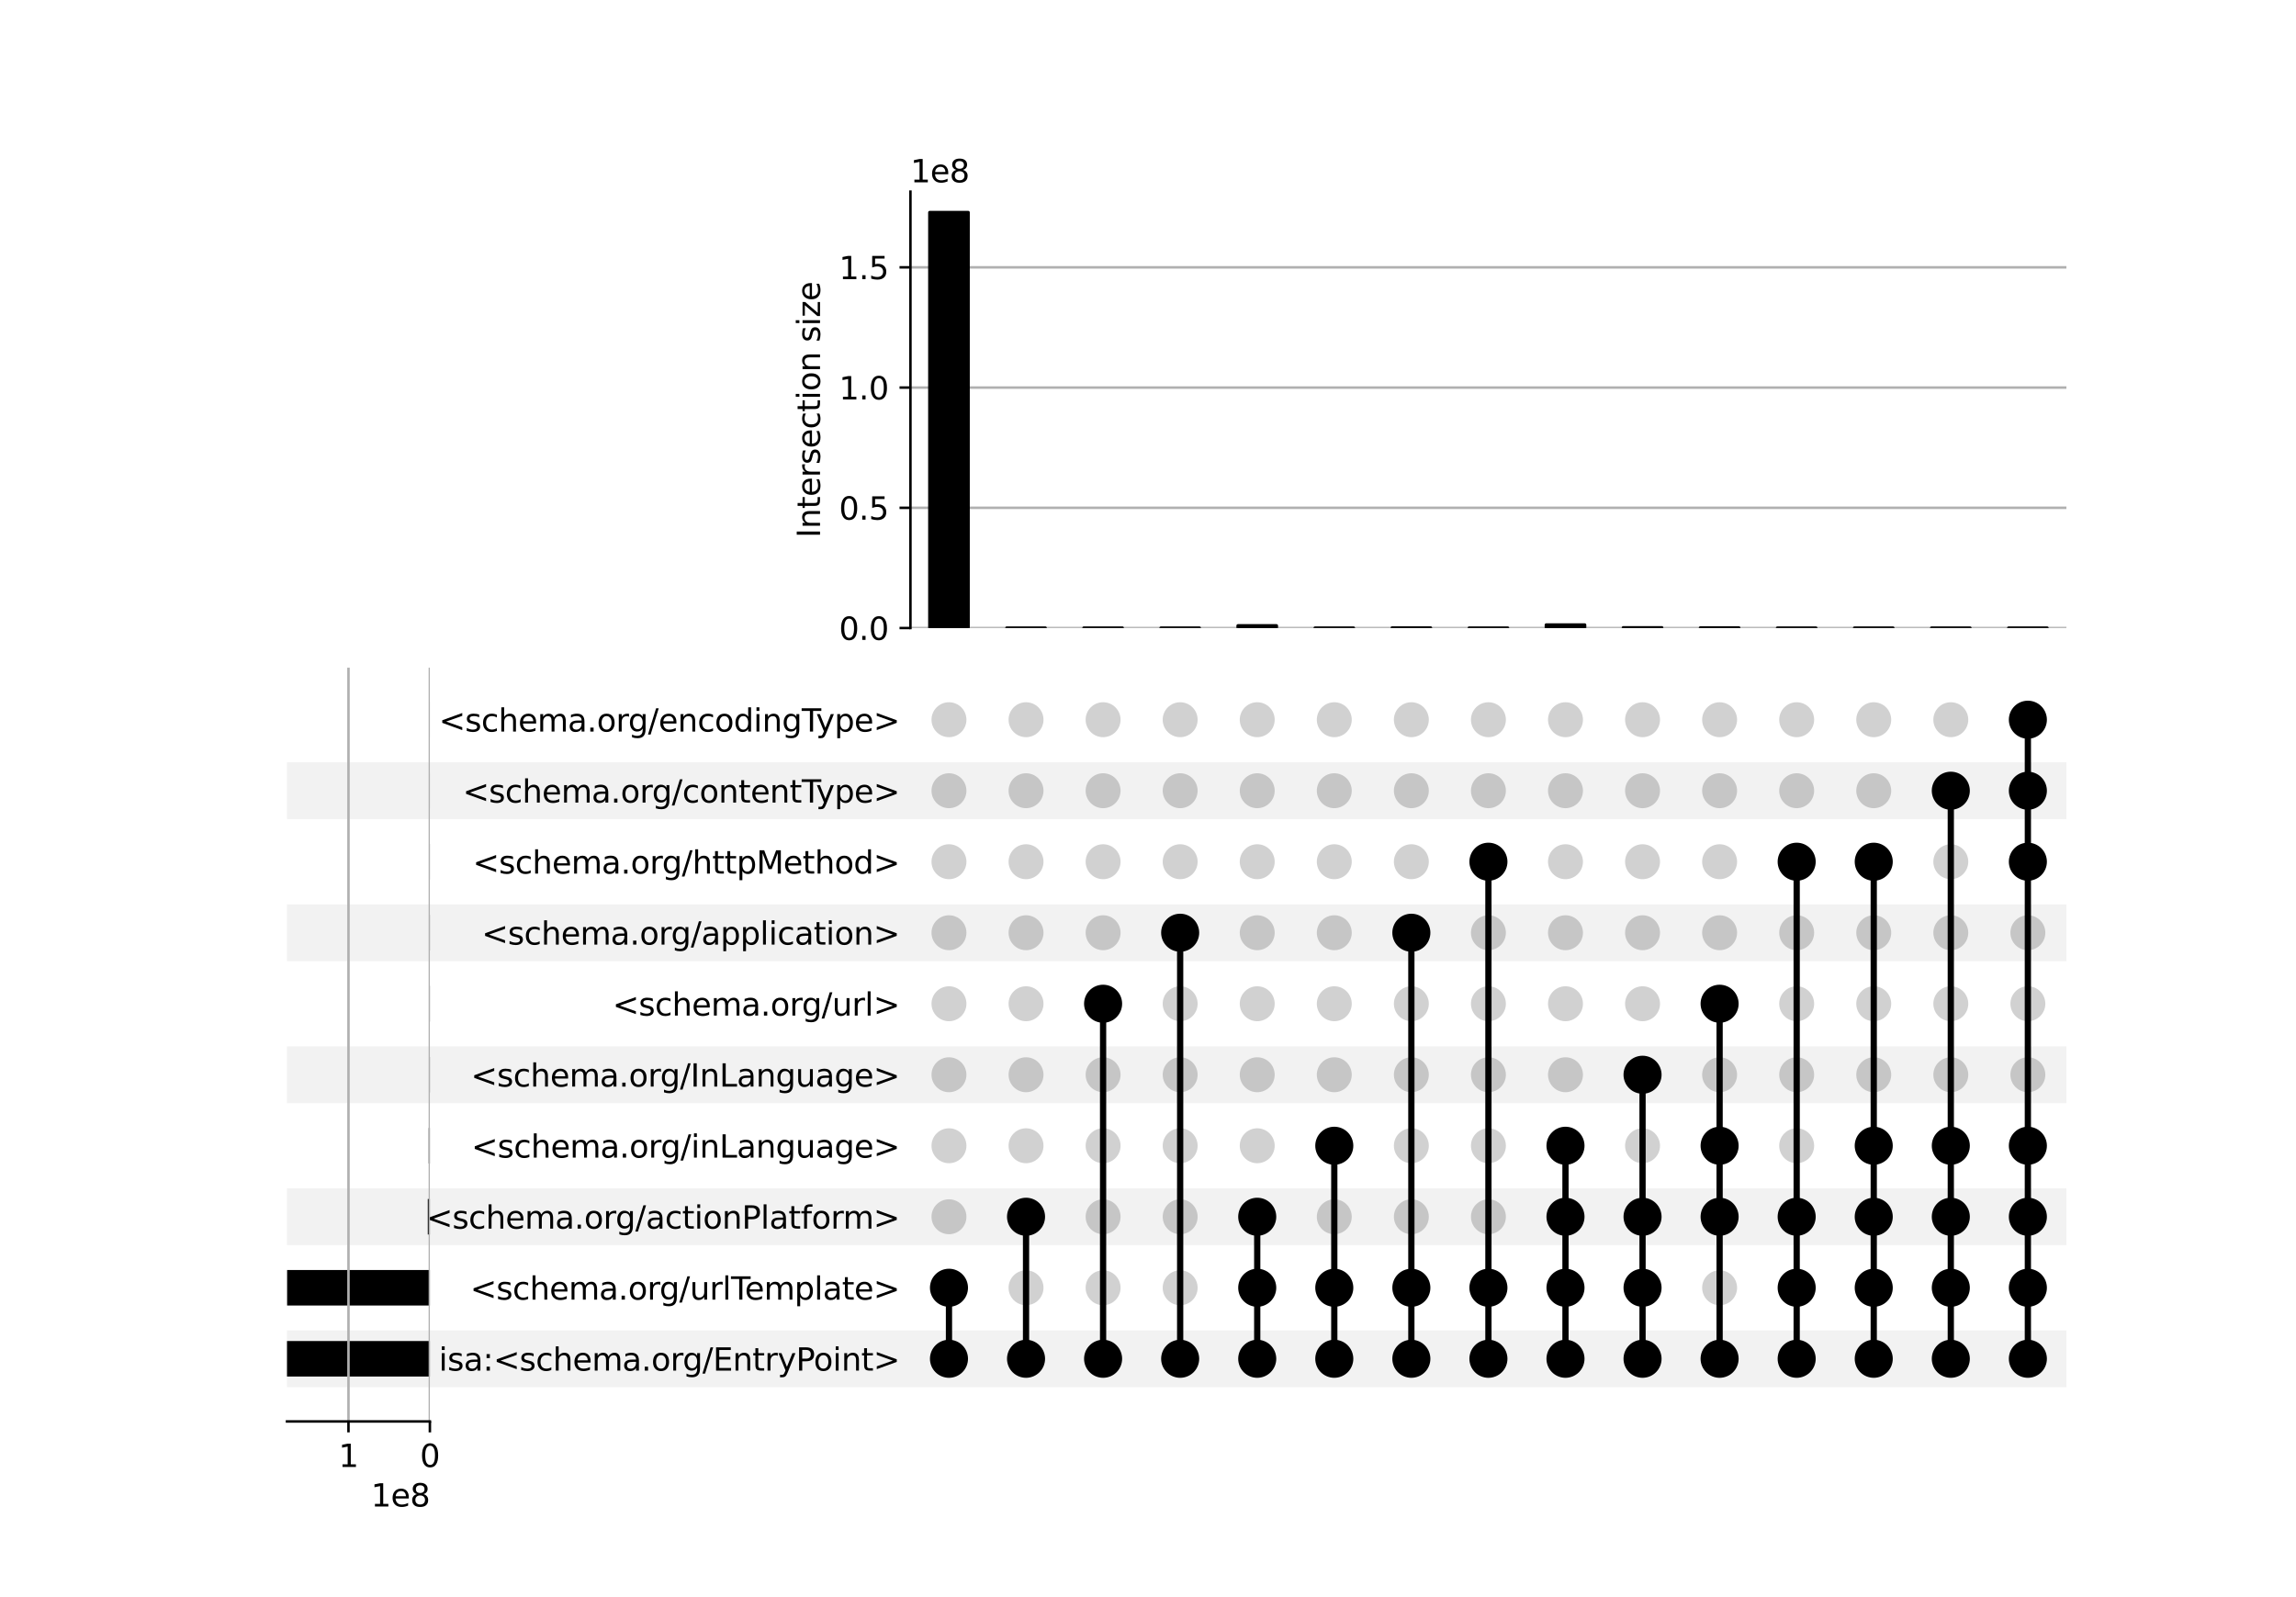 <?xml version="1.0" encoding="utf-8" standalone="no"?>
<!DOCTYPE svg PUBLIC "-//W3C//DTD SVG 1.1//EN"
  "http://www.w3.org/Graphics/SVG/1.1/DTD/svg11.dtd">
<svg xmlns:xlink="http://www.w3.org/1999/xlink" width="736pt" height="512pt" viewBox="0 0 736 512" xmlns="http://www.w3.org/2000/svg" version="1.1">
 <defs>
  <style type="text/css">*{stroke-linejoin: round; stroke-linecap: butt}</style>
 </defs>
 <g id="figure_1">
  <g id="patch_1">
   <path d="M 0 512 
L 736 512 
L 736 0 
L 0 0 
z
" style="fill: #ffffff"/>
  </g>
  <g id="axes_1">
   <g id="patch_2">
    <path d="M 92 444.697 
L 662.4 444.697 
L 662.4 426.486 
L 92 426.486 
z
" clip-path="url(#p6c84ad6baa)" style="fill-opacity: 0.051"/>
   </g>
   <g id="patch_3">
    <path d="M 92 399.17 
L 662.4 399.17 
L 662.4 380.96 
L 92 380.96 
z
" clip-path="url(#p6c84ad6baa)" style="fill-opacity: 0.051"/>
   </g>
   <g id="patch_4">
    <path d="M 92 353.644 
L 662.4 353.644 
L 662.4 335.434 
L 92 335.434 
z
" clip-path="url(#p6c84ad6baa)" style="fill-opacity: 0.051"/>
   </g>
   <g id="patch_5">
    <path d="M 92 308.118 
L 662.4 308.118 
L 662.4 289.907 
L 92 289.907 
z
" clip-path="url(#p6c84ad6baa)" style="fill-opacity: 0.051"/>
   </g>
   <g id="patch_6">
    <path d="M 92 262.591 
L 662.4 262.591 
L 662.4 244.381 
L 92 244.381 
z
" clip-path="url(#p6c84ad6baa)" style="fill-opacity: 0.051"/>
   </g>
   <g id="matplotlib.axis_1"/>
   <g id="matplotlib.axis_2">
    <g id="ytick_1"/>
    <g id="ytick_2"/>
    <g id="ytick_3"/>
    <g id="ytick_4"/>
    <g id="ytick_5"/>
    <g id="ytick_6"/>
    <g id="ytick_7"/>
    <g id="ytick_8"/>
    <g id="ytick_9"/>
    <g id="ytick_10"/>
   </g>
  </g>
  <g id="axes_2">
   <g id="matplotlib.axis_3">
    <g id="ytick_11">
     <g id="line2d_1"/>
     <g id="text_1">
      <!-- isa:&lt;schema.org/EntryPoint&gt; -->
      <g transform="translate(140.659 439.391) scale(0.1 -0.1)">
       <defs>
        <path id="DejaVuSans-69" d="M 603 3500 
L 1178 3500 
L 1178 0 
L 603 0 
L 603 3500 
z
M 603 4863 
L 1178 4863 
L 1178 4134 
L 603 4134 
L 603 4863 
z
" transform="scale(0.016)"/>
        <path id="DejaVuSans-73" d="M 2834 3397 
L 2834 2853 
Q 2591 2978 2328 3040 
Q 2066 3103 1784 3103 
Q 1356 3103 1142 2972 
Q 928 2841 928 2578 
Q 928 2378 1081 2264 
Q 1234 2150 1697 2047 
L 1894 2003 
Q 2506 1872 2764 1633 
Q 3022 1394 3022 966 
Q 3022 478 2636 193 
Q 2250 -91 1575 -91 
Q 1294 -91 989 -36 
Q 684 19 347 128 
L 347 722 
Q 666 556 975 473 
Q 1284 391 1588 391 
Q 1994 391 2212 530 
Q 2431 669 2431 922 
Q 2431 1156 2273 1281 
Q 2116 1406 1581 1522 
L 1381 1569 
Q 847 1681 609 1914 
Q 372 2147 372 2553 
Q 372 3047 722 3315 
Q 1072 3584 1716 3584 
Q 2034 3584 2315 3537 
Q 2597 3491 2834 3397 
z
" transform="scale(0.016)"/>
        <path id="DejaVuSans-61" d="M 2194 1759 
Q 1497 1759 1228 1600 
Q 959 1441 959 1056 
Q 959 750 1161 570 
Q 1363 391 1709 391 
Q 2188 391 2477 730 
Q 2766 1069 2766 1631 
L 2766 1759 
L 2194 1759 
z
M 3341 1997 
L 3341 0 
L 2766 0 
L 2766 531 
Q 2569 213 2275 61 
Q 1981 -91 1556 -91 
Q 1019 -91 701 211 
Q 384 513 384 1019 
Q 384 1609 779 1909 
Q 1175 2209 1959 2209 
L 2766 2209 
L 2766 2266 
Q 2766 2663 2505 2880 
Q 2244 3097 1772 3097 
Q 1472 3097 1187 3025 
Q 903 2953 641 2809 
L 641 3341 
Q 956 3463 1253 3523 
Q 1550 3584 1831 3584 
Q 2591 3584 2966 3190 
Q 3341 2797 3341 1997 
z
" transform="scale(0.016)"/>
        <path id="DejaVuSans-3a" d="M 750 794 
L 1409 794 
L 1409 0 
L 750 0 
L 750 794 
z
M 750 3309 
L 1409 3309 
L 1409 2516 
L 750 2516 
L 750 3309 
z
" transform="scale(0.016)"/>
        <path id="DejaVuSans-3c" d="M 4684 3150 
L 1459 2003 
L 4684 863 
L 4684 294 
L 678 1747 
L 678 2266 
L 4684 3719 
L 4684 3150 
z
" transform="scale(0.016)"/>
        <path id="DejaVuSans-63" d="M 3122 3366 
L 3122 2828 
Q 2878 2963 2633 3030 
Q 2388 3097 2138 3097 
Q 1578 3097 1268 2742 
Q 959 2388 959 1747 
Q 959 1106 1268 751 
Q 1578 397 2138 397 
Q 2388 397 2633 464 
Q 2878 531 3122 666 
L 3122 134 
Q 2881 22 2623 -34 
Q 2366 -91 2075 -91 
Q 1284 -91 818 406 
Q 353 903 353 1747 
Q 353 2603 823 3093 
Q 1294 3584 2113 3584 
Q 2378 3584 2631 3529 
Q 2884 3475 3122 3366 
z
" transform="scale(0.016)"/>
        <path id="DejaVuSans-68" d="M 3513 2113 
L 3513 0 
L 2938 0 
L 2938 2094 
Q 2938 2591 2744 2837 
Q 2550 3084 2163 3084 
Q 1697 3084 1428 2787 
Q 1159 2491 1159 1978 
L 1159 0 
L 581 0 
L 581 4863 
L 1159 4863 
L 1159 2956 
Q 1366 3272 1645 3428 
Q 1925 3584 2291 3584 
Q 2894 3584 3203 3211 
Q 3513 2838 3513 2113 
z
" transform="scale(0.016)"/>
        <path id="DejaVuSans-65" d="M 3597 1894 
L 3597 1613 
L 953 1613 
Q 991 1019 1311 708 
Q 1631 397 2203 397 
Q 2534 397 2845 478 
Q 3156 559 3463 722 
L 3463 178 
Q 3153 47 2828 -22 
Q 2503 -91 2169 -91 
Q 1331 -91 842 396 
Q 353 884 353 1716 
Q 353 2575 817 3079 
Q 1281 3584 2069 3584 
Q 2775 3584 3186 3129 
Q 3597 2675 3597 1894 
z
M 3022 2063 
Q 3016 2534 2758 2815 
Q 2500 3097 2075 3097 
Q 1594 3097 1305 2825 
Q 1016 2553 972 2059 
L 3022 2063 
z
" transform="scale(0.016)"/>
        <path id="DejaVuSans-6d" d="M 3328 2828 
Q 3544 3216 3844 3400 
Q 4144 3584 4550 3584 
Q 5097 3584 5394 3201 
Q 5691 2819 5691 2113 
L 5691 0 
L 5113 0 
L 5113 2094 
Q 5113 2597 4934 2840 
Q 4756 3084 4391 3084 
Q 3944 3084 3684 2787 
Q 3425 2491 3425 1978 
L 3425 0 
L 2847 0 
L 2847 2094 
Q 2847 2600 2669 2842 
Q 2491 3084 2119 3084 
Q 1678 3084 1418 2786 
Q 1159 2488 1159 1978 
L 1159 0 
L 581 0 
L 581 3500 
L 1159 3500 
L 1159 2956 
Q 1356 3278 1631 3431 
Q 1906 3584 2284 3584 
Q 2666 3584 2933 3390 
Q 3200 3197 3328 2828 
z
" transform="scale(0.016)"/>
        <path id="DejaVuSans-2e" d="M 684 794 
L 1344 794 
L 1344 0 
L 684 0 
L 684 794 
z
" transform="scale(0.016)"/>
        <path id="DejaVuSans-6f" d="M 1959 3097 
Q 1497 3097 1228 2736 
Q 959 2375 959 1747 
Q 959 1119 1226 758 
Q 1494 397 1959 397 
Q 2419 397 2687 759 
Q 2956 1122 2956 1747 
Q 2956 2369 2687 2733 
Q 2419 3097 1959 3097 
z
M 1959 3584 
Q 2709 3584 3137 3096 
Q 3566 2609 3566 1747 
Q 3566 888 3137 398 
Q 2709 -91 1959 -91 
Q 1206 -91 779 398 
Q 353 888 353 1747 
Q 353 2609 779 3096 
Q 1206 3584 1959 3584 
z
" transform="scale(0.016)"/>
        <path id="DejaVuSans-72" d="M 2631 2963 
Q 2534 3019 2420 3045 
Q 2306 3072 2169 3072 
Q 1681 3072 1420 2755 
Q 1159 2438 1159 1844 
L 1159 0 
L 581 0 
L 581 3500 
L 1159 3500 
L 1159 2956 
Q 1341 3275 1631 3429 
Q 1922 3584 2338 3584 
Q 2397 3584 2469 3576 
Q 2541 3569 2628 3553 
L 2631 2963 
z
" transform="scale(0.016)"/>
        <path id="DejaVuSans-67" d="M 2906 1791 
Q 2906 2416 2648 2759 
Q 2391 3103 1925 3103 
Q 1463 3103 1205 2759 
Q 947 2416 947 1791 
Q 947 1169 1205 825 
Q 1463 481 1925 481 
Q 2391 481 2648 825 
Q 2906 1169 2906 1791 
z
M 3481 434 
Q 3481 -459 3084 -895 
Q 2688 -1331 1869 -1331 
Q 1566 -1331 1297 -1286 
Q 1028 -1241 775 -1147 
L 775 -588 
Q 1028 -725 1275 -790 
Q 1522 -856 1778 -856 
Q 2344 -856 2625 -561 
Q 2906 -266 2906 331 
L 2906 616 
Q 2728 306 2450 153 
Q 2172 0 1784 0 
Q 1141 0 747 490 
Q 353 981 353 1791 
Q 353 2603 747 3093 
Q 1141 3584 1784 3584 
Q 2172 3584 2450 3431 
Q 2728 3278 2906 2969 
L 2906 3500 
L 3481 3500 
L 3481 434 
z
" transform="scale(0.016)"/>
        <path id="DejaVuSans-2f" d="M 1625 4666 
L 2156 4666 
L 531 -594 
L 0 -594 
L 1625 4666 
z
" transform="scale(0.016)"/>
        <path id="DejaVuSans-45" d="M 628 4666 
L 3578 4666 
L 3578 4134 
L 1259 4134 
L 1259 2753 
L 3481 2753 
L 3481 2222 
L 1259 2222 
L 1259 531 
L 3634 531 
L 3634 0 
L 628 0 
L 628 4666 
z
" transform="scale(0.016)"/>
        <path id="DejaVuSans-6e" d="M 3513 2113 
L 3513 0 
L 2938 0 
L 2938 2094 
Q 2938 2591 2744 2837 
Q 2550 3084 2163 3084 
Q 1697 3084 1428 2787 
Q 1159 2491 1159 1978 
L 1159 0 
L 581 0 
L 581 3500 
L 1159 3500 
L 1159 2956 
Q 1366 3272 1645 3428 
Q 1925 3584 2291 3584 
Q 2894 3584 3203 3211 
Q 3513 2838 3513 2113 
z
" transform="scale(0.016)"/>
        <path id="DejaVuSans-74" d="M 1172 4494 
L 1172 3500 
L 2356 3500 
L 2356 3053 
L 1172 3053 
L 1172 1153 
Q 1172 725 1289 603 
Q 1406 481 1766 481 
L 2356 481 
L 2356 0 
L 1766 0 
Q 1100 0 847 248 
Q 594 497 594 1153 
L 594 3053 
L 172 3053 
L 172 3500 
L 594 3500 
L 594 4494 
L 1172 4494 
z
" transform="scale(0.016)"/>
        <path id="DejaVuSans-79" d="M 2059 -325 
Q 1816 -950 1584 -1140 
Q 1353 -1331 966 -1331 
L 506 -1331 
L 506 -850 
L 844 -850 
Q 1081 -850 1212 -737 
Q 1344 -625 1503 -206 
L 1606 56 
L 191 3500 
L 800 3500 
L 1894 763 
L 2988 3500 
L 3597 3500 
L 2059 -325 
z
" transform="scale(0.016)"/>
        <path id="DejaVuSans-50" d="M 1259 4147 
L 1259 2394 
L 2053 2394 
Q 2494 2394 2734 2622 
Q 2975 2850 2975 3272 
Q 2975 3691 2734 3919 
Q 2494 4147 2053 4147 
L 1259 4147 
z
M 628 4666 
L 2053 4666 
Q 2838 4666 3239 4311 
Q 3641 3956 3641 3272 
Q 3641 2581 3239 2228 
Q 2838 1875 2053 1875 
L 1259 1875 
L 1259 0 
L 628 0 
L 628 4666 
z
" transform="scale(0.016)"/>
        <path id="DejaVuSans-3e" d="M 678 3150 
L 678 3719 
L 4684 2266 
L 4684 1747 
L 678 294 
L 678 863 
L 3897 2003 
L 678 3150 
z
" transform="scale(0.016)"/>
       </defs>
       <use xlink:href="#DejaVuSans-69"/>
       <use xlink:href="#DejaVuSans-73" x="27.783"/>
       <use xlink:href="#DejaVuSans-61" x="79.883"/>
       <use xlink:href="#DejaVuSans-3a" x="141.162"/>
       <use xlink:href="#DejaVuSans-3c" x="174.854"/>
       <use xlink:href="#DejaVuSans-73" x="258.643"/>
       <use xlink:href="#DejaVuSans-63" x="310.742"/>
       <use xlink:href="#DejaVuSans-68" x="365.723"/>
       <use xlink:href="#DejaVuSans-65" x="429.102"/>
       <use xlink:href="#DejaVuSans-6d" x="490.625"/>
       <use xlink:href="#DejaVuSans-61" x="588.037"/>
       <use xlink:href="#DejaVuSans-2e" x="649.316"/>
       <use xlink:href="#DejaVuSans-6f" x="681.104"/>
       <use xlink:href="#DejaVuSans-72" x="742.285"/>
       <use xlink:href="#DejaVuSans-67" x="781.648"/>
       <use xlink:href="#DejaVuSans-2f" x="845.125"/>
       <use xlink:href="#DejaVuSans-45" x="878.816"/>
       <use xlink:href="#DejaVuSans-6e" x="942"/>
       <use xlink:href="#DejaVuSans-74" x="1005.379"/>
       <use xlink:href="#DejaVuSans-72" x="1044.588"/>
       <use xlink:href="#DejaVuSans-79" x="1085.701"/>
       <use xlink:href="#DejaVuSans-50" x="1144.881"/>
       <use xlink:href="#DejaVuSans-6f" x="1201.559"/>
       <use xlink:href="#DejaVuSans-69" x="1262.74"/>
       <use xlink:href="#DejaVuSans-6e" x="1290.523"/>
       <use xlink:href="#DejaVuSans-74" x="1353.902"/>
       <use xlink:href="#DejaVuSans-3e" x="1393.111"/>
      </g>
     </g>
    </g>
    <g id="ytick_12">
     <g id="line2d_2"/>
     <g id="text_2">
      <!-- &lt;schema.org/urlTemplate&gt; -->
      <g transform="translate(150.715 416.628) scale(0.1 -0.1)">
       <defs>
        <path id="DejaVuSans-75" d="M 544 1381 
L 544 3500 
L 1119 3500 
L 1119 1403 
Q 1119 906 1312 657 
Q 1506 409 1894 409 
Q 2359 409 2629 706 
Q 2900 1003 2900 1516 
L 2900 3500 
L 3475 3500 
L 3475 0 
L 2900 0 
L 2900 538 
Q 2691 219 2414 64 
Q 2138 -91 1772 -91 
Q 1169 -91 856 284 
Q 544 659 544 1381 
z
M 1991 3584 
L 1991 3584 
z
" transform="scale(0.016)"/>
        <path id="DejaVuSans-6c" d="M 603 4863 
L 1178 4863 
L 1178 0 
L 603 0 
L 603 4863 
z
" transform="scale(0.016)"/>
        <path id="DejaVuSans-54" d="M -19 4666 
L 3928 4666 
L 3928 4134 
L 2272 4134 
L 2272 0 
L 1638 0 
L 1638 4134 
L -19 4134 
L -19 4666 
z
" transform="scale(0.016)"/>
        <path id="DejaVuSans-70" d="M 1159 525 
L 1159 -1331 
L 581 -1331 
L 581 3500 
L 1159 3500 
L 1159 2969 
Q 1341 3281 1617 3432 
Q 1894 3584 2278 3584 
Q 2916 3584 3314 3078 
Q 3713 2572 3713 1747 
Q 3713 922 3314 415 
Q 2916 -91 2278 -91 
Q 1894 -91 1617 61 
Q 1341 213 1159 525 
z
M 3116 1747 
Q 3116 2381 2855 2742 
Q 2594 3103 2138 3103 
Q 1681 3103 1420 2742 
Q 1159 2381 1159 1747 
Q 1159 1113 1420 752 
Q 1681 391 2138 391 
Q 2594 391 2855 752 
Q 3116 1113 3116 1747 
z
" transform="scale(0.016)"/>
       </defs>
       <use xlink:href="#DejaVuSans-3c"/>
       <use xlink:href="#DejaVuSans-73" x="83.789"/>
       <use xlink:href="#DejaVuSans-63" x="135.889"/>
       <use xlink:href="#DejaVuSans-68" x="190.869"/>
       <use xlink:href="#DejaVuSans-65" x="254.248"/>
       <use xlink:href="#DejaVuSans-6d" x="315.771"/>
       <use xlink:href="#DejaVuSans-61" x="413.184"/>
       <use xlink:href="#DejaVuSans-2e" x="474.463"/>
       <use xlink:href="#DejaVuSans-6f" x="506.25"/>
       <use xlink:href="#DejaVuSans-72" x="567.432"/>
       <use xlink:href="#DejaVuSans-67" x="606.795"/>
       <use xlink:href="#DejaVuSans-2f" x="670.271"/>
       <use xlink:href="#DejaVuSans-75" x="703.963"/>
       <use xlink:href="#DejaVuSans-72" x="767.342"/>
       <use xlink:href="#DejaVuSans-6c" x="808.455"/>
       <use xlink:href="#DejaVuSans-54" x="836.238"/>
       <use xlink:href="#DejaVuSans-65" x="880.322"/>
       <use xlink:href="#DejaVuSans-6d" x="941.846"/>
       <use xlink:href="#DejaVuSans-70" x="1039.258"/>
       <use xlink:href="#DejaVuSans-6c" x="1102.734"/>
       <use xlink:href="#DejaVuSans-61" x="1130.518"/>
       <use xlink:href="#DejaVuSans-74" x="1191.797"/>
       <use xlink:href="#DejaVuSans-65" x="1231.006"/>
       <use xlink:href="#DejaVuSans-3e" x="1292.529"/>
      </g>
     </g>
    </g>
    <g id="ytick_13">
     <g id="line2d_3"/>
     <g id="text_3">
      <!-- &lt;schema.org/actionPlatform&gt; -->
      <g transform="translate(136.618 393.864) scale(0.1 -0.1)">
       <defs>
        <path id="DejaVuSans-66" d="M 2375 4863 
L 2375 4384 
L 1825 4384 
Q 1516 4384 1395 4259 
Q 1275 4134 1275 3809 
L 1275 3500 
L 2222 3500 
L 2222 3053 
L 1275 3053 
L 1275 0 
L 697 0 
L 697 3053 
L 147 3053 
L 147 3500 
L 697 3500 
L 697 3744 
Q 697 4328 969 4595 
Q 1241 4863 1831 4863 
L 2375 4863 
z
" transform="scale(0.016)"/>
       </defs>
       <use xlink:href="#DejaVuSans-3c"/>
       <use xlink:href="#DejaVuSans-73" x="83.789"/>
       <use xlink:href="#DejaVuSans-63" x="135.889"/>
       <use xlink:href="#DejaVuSans-68" x="190.869"/>
       <use xlink:href="#DejaVuSans-65" x="254.248"/>
       <use xlink:href="#DejaVuSans-6d" x="315.771"/>
       <use xlink:href="#DejaVuSans-61" x="413.184"/>
       <use xlink:href="#DejaVuSans-2e" x="474.463"/>
       <use xlink:href="#DejaVuSans-6f" x="506.25"/>
       <use xlink:href="#DejaVuSans-72" x="567.432"/>
       <use xlink:href="#DejaVuSans-67" x="606.795"/>
       <use xlink:href="#DejaVuSans-2f" x="670.271"/>
       <use xlink:href="#DejaVuSans-61" x="703.963"/>
       <use xlink:href="#DejaVuSans-63" x="765.242"/>
       <use xlink:href="#DejaVuSans-74" x="820.223"/>
       <use xlink:href="#DejaVuSans-69" x="859.432"/>
       <use xlink:href="#DejaVuSans-6f" x="887.215"/>
       <use xlink:href="#DejaVuSans-6e" x="948.396"/>
       <use xlink:href="#DejaVuSans-50" x="1011.775"/>
       <use xlink:href="#DejaVuSans-6c" x="1072.078"/>
       <use xlink:href="#DejaVuSans-61" x="1099.861"/>
       <use xlink:href="#DejaVuSans-74" x="1161.141"/>
       <use xlink:href="#DejaVuSans-66" x="1200.35"/>
       <use xlink:href="#DejaVuSans-6f" x="1235.555"/>
       <use xlink:href="#DejaVuSans-72" x="1296.736"/>
       <use xlink:href="#DejaVuSans-6d" x="1336.1"/>
       <use xlink:href="#DejaVuSans-3e" x="1433.512"/>
      </g>
     </g>
    </g>
    <g id="ytick_14">
     <g id="line2d_4"/>
     <g id="text_4">
      <!-- &lt;schema.org/inLanguage&gt; -->
      <g transform="translate(151.103 371.101) scale(0.1 -0.1)">
       <defs>
        <path id="DejaVuSans-4c" d="M 628 4666 
L 1259 4666 
L 1259 531 
L 3531 531 
L 3531 0 
L 628 0 
L 628 4666 
z
" transform="scale(0.016)"/>
       </defs>
       <use xlink:href="#DejaVuSans-3c"/>
       <use xlink:href="#DejaVuSans-73" x="83.789"/>
       <use xlink:href="#DejaVuSans-63" x="135.889"/>
       <use xlink:href="#DejaVuSans-68" x="190.869"/>
       <use xlink:href="#DejaVuSans-65" x="254.248"/>
       <use xlink:href="#DejaVuSans-6d" x="315.771"/>
       <use xlink:href="#DejaVuSans-61" x="413.184"/>
       <use xlink:href="#DejaVuSans-2e" x="474.463"/>
       <use xlink:href="#DejaVuSans-6f" x="506.25"/>
       <use xlink:href="#DejaVuSans-72" x="567.432"/>
       <use xlink:href="#DejaVuSans-67" x="606.795"/>
       <use xlink:href="#DejaVuSans-2f" x="670.271"/>
       <use xlink:href="#DejaVuSans-69" x="703.963"/>
       <use xlink:href="#DejaVuSans-6e" x="731.746"/>
       <use xlink:href="#DejaVuSans-4c" x="795.125"/>
       <use xlink:href="#DejaVuSans-61" x="850.838"/>
       <use xlink:href="#DejaVuSans-6e" x="912.117"/>
       <use xlink:href="#DejaVuSans-67" x="975.496"/>
       <use xlink:href="#DejaVuSans-75" x="1038.973"/>
       <use xlink:href="#DejaVuSans-61" x="1102.352"/>
       <use xlink:href="#DejaVuSans-67" x="1163.631"/>
       <use xlink:href="#DejaVuSans-65" x="1227.107"/>
       <use xlink:href="#DejaVuSans-3e" x="1288.631"/>
      </g>
     </g>
    </g>
    <g id="ytick_15">
     <g id="line2d_5"/>
     <g id="text_5">
      <!-- &lt;schema.org/InLanguage&gt; -->
      <g transform="translate(150.931 348.338) scale(0.1 -0.1)">
       <defs>
        <path id="DejaVuSans-49" d="M 628 4666 
L 1259 4666 
L 1259 0 
L 628 0 
L 628 4666 
z
" transform="scale(0.016)"/>
       </defs>
       <use xlink:href="#DejaVuSans-3c"/>
       <use xlink:href="#DejaVuSans-73" x="83.789"/>
       <use xlink:href="#DejaVuSans-63" x="135.889"/>
       <use xlink:href="#DejaVuSans-68" x="190.869"/>
       <use xlink:href="#DejaVuSans-65" x="254.248"/>
       <use xlink:href="#DejaVuSans-6d" x="315.771"/>
       <use xlink:href="#DejaVuSans-61" x="413.184"/>
       <use xlink:href="#DejaVuSans-2e" x="474.463"/>
       <use xlink:href="#DejaVuSans-6f" x="506.25"/>
       <use xlink:href="#DejaVuSans-72" x="567.432"/>
       <use xlink:href="#DejaVuSans-67" x="606.795"/>
       <use xlink:href="#DejaVuSans-2f" x="670.271"/>
       <use xlink:href="#DejaVuSans-49" x="703.963"/>
       <use xlink:href="#DejaVuSans-6e" x="733.455"/>
       <use xlink:href="#DejaVuSans-4c" x="796.834"/>
       <use xlink:href="#DejaVuSans-61" x="852.547"/>
       <use xlink:href="#DejaVuSans-6e" x="913.826"/>
       <use xlink:href="#DejaVuSans-67" x="977.205"/>
       <use xlink:href="#DejaVuSans-75" x="1040.682"/>
       <use xlink:href="#DejaVuSans-61" x="1104.061"/>
       <use xlink:href="#DejaVuSans-67" x="1165.34"/>
       <use xlink:href="#DejaVuSans-65" x="1228.816"/>
       <use xlink:href="#DejaVuSans-3e" x="1290.34"/>
      </g>
     </g>
    </g>
    <g id="ytick_16">
     <g id="line2d_6"/>
     <g id="text_6">
      <!-- &lt;schema.org/url&gt; -->
      <g transform="translate(196.345 325.575) scale(0.1 -0.1)">
       <use xlink:href="#DejaVuSans-3c"/>
       <use xlink:href="#DejaVuSans-73" x="83.789"/>
       <use xlink:href="#DejaVuSans-63" x="135.889"/>
       <use xlink:href="#DejaVuSans-68" x="190.869"/>
       <use xlink:href="#DejaVuSans-65" x="254.248"/>
       <use xlink:href="#DejaVuSans-6d" x="315.771"/>
       <use xlink:href="#DejaVuSans-61" x="413.184"/>
       <use xlink:href="#DejaVuSans-2e" x="474.463"/>
       <use xlink:href="#DejaVuSans-6f" x="506.25"/>
       <use xlink:href="#DejaVuSans-72" x="567.432"/>
       <use xlink:href="#DejaVuSans-67" x="606.795"/>
       <use xlink:href="#DejaVuSans-2f" x="670.271"/>
       <use xlink:href="#DejaVuSans-75" x="703.963"/>
       <use xlink:href="#DejaVuSans-72" x="767.342"/>
       <use xlink:href="#DejaVuSans-6c" x="808.455"/>
       <use xlink:href="#DejaVuSans-3e" x="836.238"/>
      </g>
     </g>
    </g>
    <g id="ytick_17">
     <g id="line2d_7"/>
     <g id="text_7">
      <!-- &lt;schema.org/application&gt; -->
      <g transform="translate(154.409 302.812) scale(0.1 -0.1)">
       <use xlink:href="#DejaVuSans-3c"/>
       <use xlink:href="#DejaVuSans-73" x="83.789"/>
       <use xlink:href="#DejaVuSans-63" x="135.889"/>
       <use xlink:href="#DejaVuSans-68" x="190.869"/>
       <use xlink:href="#DejaVuSans-65" x="254.248"/>
       <use xlink:href="#DejaVuSans-6d" x="315.771"/>
       <use xlink:href="#DejaVuSans-61" x="413.184"/>
       <use xlink:href="#DejaVuSans-2e" x="474.463"/>
       <use xlink:href="#DejaVuSans-6f" x="506.25"/>
       <use xlink:href="#DejaVuSans-72" x="567.432"/>
       <use xlink:href="#DejaVuSans-67" x="606.795"/>
       <use xlink:href="#DejaVuSans-2f" x="670.271"/>
       <use xlink:href="#DejaVuSans-61" x="703.963"/>
       <use xlink:href="#DejaVuSans-70" x="765.242"/>
       <use xlink:href="#DejaVuSans-70" x="828.719"/>
       <use xlink:href="#DejaVuSans-6c" x="892.195"/>
       <use xlink:href="#DejaVuSans-69" x="919.979"/>
       <use xlink:href="#DejaVuSans-63" x="947.762"/>
       <use xlink:href="#DejaVuSans-61" x="1002.742"/>
       <use xlink:href="#DejaVuSans-74" x="1064.021"/>
       <use xlink:href="#DejaVuSans-69" x="1103.23"/>
       <use xlink:href="#DejaVuSans-6f" x="1131.014"/>
       <use xlink:href="#DejaVuSans-6e" x="1192.195"/>
       <use xlink:href="#DejaVuSans-3e" x="1255.574"/>
      </g>
     </g>
    </g>
    <g id="ytick_18">
     <g id="line2d_8"/>
     <g id="text_8">
      <!-- &lt;schema.org/httpMethod&gt; -->
      <g transform="translate(151.539 280.049) scale(0.1 -0.1)">
       <defs>
        <path id="DejaVuSans-4d" d="M 628 4666 
L 1569 4666 
L 2759 1491 
L 3956 4666 
L 4897 4666 
L 4897 0 
L 4281 0 
L 4281 4097 
L 3078 897 
L 2444 897 
L 1241 4097 
L 1241 0 
L 628 0 
L 628 4666 
z
" transform="scale(0.016)"/>
        <path id="DejaVuSans-64" d="M 2906 2969 
L 2906 4863 
L 3481 4863 
L 3481 0 
L 2906 0 
L 2906 525 
Q 2725 213 2448 61 
Q 2172 -91 1784 -91 
Q 1150 -91 751 415 
Q 353 922 353 1747 
Q 353 2572 751 3078 
Q 1150 3584 1784 3584 
Q 2172 3584 2448 3432 
Q 2725 3281 2906 2969 
z
M 947 1747 
Q 947 1113 1208 752 
Q 1469 391 1925 391 
Q 2381 391 2643 752 
Q 2906 1113 2906 1747 
Q 2906 2381 2643 2742 
Q 2381 3103 1925 3103 
Q 1469 3103 1208 2742 
Q 947 2381 947 1747 
z
" transform="scale(0.016)"/>
       </defs>
       <use xlink:href="#DejaVuSans-3c"/>
       <use xlink:href="#DejaVuSans-73" x="83.789"/>
       <use xlink:href="#DejaVuSans-63" x="135.889"/>
       <use xlink:href="#DejaVuSans-68" x="190.869"/>
       <use xlink:href="#DejaVuSans-65" x="254.248"/>
       <use xlink:href="#DejaVuSans-6d" x="315.771"/>
       <use xlink:href="#DejaVuSans-61" x="413.184"/>
       <use xlink:href="#DejaVuSans-2e" x="474.463"/>
       <use xlink:href="#DejaVuSans-6f" x="506.25"/>
       <use xlink:href="#DejaVuSans-72" x="567.432"/>
       <use xlink:href="#DejaVuSans-67" x="606.795"/>
       <use xlink:href="#DejaVuSans-2f" x="670.271"/>
       <use xlink:href="#DejaVuSans-68" x="703.963"/>
       <use xlink:href="#DejaVuSans-74" x="767.342"/>
       <use xlink:href="#DejaVuSans-74" x="806.551"/>
       <use xlink:href="#DejaVuSans-70" x="845.76"/>
       <use xlink:href="#DejaVuSans-4d" x="909.236"/>
       <use xlink:href="#DejaVuSans-65" x="995.516"/>
       <use xlink:href="#DejaVuSans-74" x="1057.039"/>
       <use xlink:href="#DejaVuSans-68" x="1096.248"/>
       <use xlink:href="#DejaVuSans-6f" x="1159.627"/>
       <use xlink:href="#DejaVuSans-64" x="1220.809"/>
       <use xlink:href="#DejaVuSans-3e" x="1284.285"/>
      </g>
     </g>
    </g>
    <g id="ytick_19">
     <g id="line2d_9"/>
     <g id="text_9">
      <!-- &lt;schema.org/contentType&gt; -->
      <g transform="translate(148.32 257.285) scale(0.1 -0.1)">
       <use xlink:href="#DejaVuSans-3c"/>
       <use xlink:href="#DejaVuSans-73" x="83.789"/>
       <use xlink:href="#DejaVuSans-63" x="135.889"/>
       <use xlink:href="#DejaVuSans-68" x="190.869"/>
       <use xlink:href="#DejaVuSans-65" x="254.248"/>
       <use xlink:href="#DejaVuSans-6d" x="315.771"/>
       <use xlink:href="#DejaVuSans-61" x="413.184"/>
       <use xlink:href="#DejaVuSans-2e" x="474.463"/>
       <use xlink:href="#DejaVuSans-6f" x="506.25"/>
       <use xlink:href="#DejaVuSans-72" x="567.432"/>
       <use xlink:href="#DejaVuSans-67" x="606.795"/>
       <use xlink:href="#DejaVuSans-2f" x="670.271"/>
       <use xlink:href="#DejaVuSans-63" x="703.963"/>
       <use xlink:href="#DejaVuSans-6f" x="758.943"/>
       <use xlink:href="#DejaVuSans-6e" x="820.125"/>
       <use xlink:href="#DejaVuSans-74" x="883.504"/>
       <use xlink:href="#DejaVuSans-65" x="922.713"/>
       <use xlink:href="#DejaVuSans-6e" x="984.236"/>
       <use xlink:href="#DejaVuSans-74" x="1047.615"/>
       <use xlink:href="#DejaVuSans-54" x="1086.824"/>
       <use xlink:href="#DejaVuSans-79" x="1132.283"/>
       <use xlink:href="#DejaVuSans-70" x="1191.463"/>
       <use xlink:href="#DejaVuSans-65" x="1254.939"/>
       <use xlink:href="#DejaVuSans-3e" x="1316.463"/>
      </g>
     </g>
    </g>
    <g id="ytick_20">
     <g id="line2d_10"/>
     <g id="text_10">
      <!-- &lt;schema.org/encodingType&gt; -->
      <g transform="translate(140.686 234.522) scale(0.1 -0.1)">
       <use xlink:href="#DejaVuSans-3c"/>
       <use xlink:href="#DejaVuSans-73" x="83.789"/>
       <use xlink:href="#DejaVuSans-63" x="135.889"/>
       <use xlink:href="#DejaVuSans-68" x="190.869"/>
       <use xlink:href="#DejaVuSans-65" x="254.248"/>
       <use xlink:href="#DejaVuSans-6d" x="315.771"/>
       <use xlink:href="#DejaVuSans-61" x="413.184"/>
       <use xlink:href="#DejaVuSans-2e" x="474.463"/>
       <use xlink:href="#DejaVuSans-6f" x="506.25"/>
       <use xlink:href="#DejaVuSans-72" x="567.432"/>
       <use xlink:href="#DejaVuSans-67" x="606.795"/>
       <use xlink:href="#DejaVuSans-2f" x="670.271"/>
       <use xlink:href="#DejaVuSans-65" x="703.963"/>
       <use xlink:href="#DejaVuSans-6e" x="765.486"/>
       <use xlink:href="#DejaVuSans-63" x="828.865"/>
       <use xlink:href="#DejaVuSans-6f" x="883.846"/>
       <use xlink:href="#DejaVuSans-64" x="945.027"/>
       <use xlink:href="#DejaVuSans-69" x="1008.504"/>
       <use xlink:href="#DejaVuSans-6e" x="1036.287"/>
       <use xlink:href="#DejaVuSans-67" x="1099.666"/>
       <use xlink:href="#DejaVuSans-54" x="1163.143"/>
       <use xlink:href="#DejaVuSans-79" x="1208.602"/>
       <use xlink:href="#DejaVuSans-70" x="1267.781"/>
       <use xlink:href="#DejaVuSans-65" x="1331.258"/>
       <use xlink:href="#DejaVuSans-3e" x="1392.781"/>
      </g>
     </g>
    </g>
   </g>
   <g id="LineCollection_1">
    <path d="M 304.2 435.592 
L 304.2 412.828 
" clip-path="url(#pe03edc9a2c)" style="fill: none; stroke: #000000; stroke-width: 2"/>
    <path d="M 328.903 435.592 
L 328.903 390.065 
" clip-path="url(#pe03edc9a2c)" style="fill: none; stroke: #000000; stroke-width: 2"/>
    <path d="M 353.607 435.592 
L 353.607 321.776 
" clip-path="url(#pe03edc9a2c)" style="fill: none; stroke: #000000; stroke-width: 2"/>
    <path d="M 378.31 435.592 
L 378.31 299.013 
" clip-path="url(#pe03edc9a2c)" style="fill: none; stroke: #000000; stroke-width: 2"/>
    <path d="M 403.014 435.592 
L 403.014 390.065 
" clip-path="url(#pe03edc9a2c)" style="fill: none; stroke: #000000; stroke-width: 2"/>
    <path d="M 427.717 435.592 
L 427.717 367.302 
" clip-path="url(#pe03edc9a2c)" style="fill: none; stroke: #000000; stroke-width: 2"/>
    <path d="M 452.421 435.592 
L 452.421 299.013 
" clip-path="url(#pe03edc9a2c)" style="fill: none; stroke: #000000; stroke-width: 2"/>
    <path d="M 477.124 435.592 
L 477.124 276.249 
" clip-path="url(#pe03edc9a2c)" style="fill: none; stroke: #000000; stroke-width: 2"/>
    <path d="M 501.828 435.592 
L 501.828 367.302 
" clip-path="url(#pe03edc9a2c)" style="fill: none; stroke: #000000; stroke-width: 2"/>
    <path d="M 526.531 435.592 
L 526.531 344.539 
" clip-path="url(#pe03edc9a2c)" style="fill: none; stroke: #000000; stroke-width: 2"/>
    <path d="M 551.234 435.592 
L 551.234 321.776 
" clip-path="url(#pe03edc9a2c)" style="fill: none; stroke: #000000; stroke-width: 2"/>
    <path d="M 575.938 435.592 
L 575.938 276.249 
" clip-path="url(#pe03edc9a2c)" style="fill: none; stroke: #000000; stroke-width: 2"/>
    <path d="M 600.641 435.592 
L 600.641 276.249 
" clip-path="url(#pe03edc9a2c)" style="fill: none; stroke: #000000; stroke-width: 2"/>
    <path d="M 625.345 435.592 
L 625.345 253.486 
" clip-path="url(#pe03edc9a2c)" style="fill: none; stroke: #000000; stroke-width: 2"/>
    <path d="M 650.048 435.592 
L 650.048 230.723 
" clip-path="url(#pe03edc9a2c)" style="fill: none; stroke: #000000; stroke-width: 2"/>
   </g>
   <g id="PathCollection_1">
    <defs>
     <path id="C0_0_e3a2656365" d="M 0 5.6 
C 1.485 5.6 2.91 5.01 3.96 3.96 
C 5.01 2.91 5.6 1.485 5.6 -0 
C 5.6 -1.485 5.01 -2.91 3.96 -3.96 
C 2.91 -5.01 1.485 -5.6 0 -5.6 
C -1.485 -5.6 -2.91 -5.01 -3.96 -3.96 
C -5.01 -2.91 -5.6 -1.485 -5.6 0 
C -5.6 1.485 -5.01 2.91 -3.96 3.96 
C -2.91 5.01 -1.485 5.6 0 5.6 
z
"/>
    </defs>
    <g clip-path="url(#pe03edc9a2c)">
     <use xlink:href="#C0_0_e3a2656365" x="304.2" y="435.592" style="stroke: #000000"/>
    </g>
    <g clip-path="url(#pe03edc9a2c)">
     <use xlink:href="#C0_0_e3a2656365" x="304.2" y="412.828" style="stroke: #000000"/>
    </g>
    <g clip-path="url(#pe03edc9a2c)">
     <use xlink:href="#C0_0_e3a2656365" x="304.2" y="390.065" style="fill-opacity: 0.18"/>
    </g>
    <g clip-path="url(#pe03edc9a2c)">
     <use xlink:href="#C0_0_e3a2656365" x="304.2" y="367.302" style="fill-opacity: 0.18"/>
    </g>
    <g clip-path="url(#pe03edc9a2c)">
     <use xlink:href="#C0_0_e3a2656365" x="304.2" y="344.539" style="fill-opacity: 0.18"/>
    </g>
    <g clip-path="url(#pe03edc9a2c)">
     <use xlink:href="#C0_0_e3a2656365" x="304.2" y="321.776" style="fill-opacity: 0.18"/>
    </g>
    <g clip-path="url(#pe03edc9a2c)">
     <use xlink:href="#C0_0_e3a2656365" x="304.2" y="299.013" style="fill-opacity: 0.18"/>
    </g>
    <g clip-path="url(#pe03edc9a2c)">
     <use xlink:href="#C0_0_e3a2656365" x="304.2" y="276.249" style="fill-opacity: 0.18"/>
    </g>
    <g clip-path="url(#pe03edc9a2c)">
     <use xlink:href="#C0_0_e3a2656365" x="304.2" y="253.486" style="fill-opacity: 0.18"/>
    </g>
    <g clip-path="url(#pe03edc9a2c)">
     <use xlink:href="#C0_0_e3a2656365" x="304.2" y="230.723" style="fill-opacity: 0.18"/>
    </g>
    <g clip-path="url(#pe03edc9a2c)">
     <use xlink:href="#C0_0_e3a2656365" x="328.903" y="435.592" style="stroke: #000000"/>
    </g>
    <g clip-path="url(#pe03edc9a2c)">
     <use xlink:href="#C0_0_e3a2656365" x="328.903" y="412.828" style="fill-opacity: 0.18"/>
    </g>
    <g clip-path="url(#pe03edc9a2c)">
     <use xlink:href="#C0_0_e3a2656365" x="328.903" y="390.065" style="stroke: #000000"/>
    </g>
    <g clip-path="url(#pe03edc9a2c)">
     <use xlink:href="#C0_0_e3a2656365" x="328.903" y="367.302" style="fill-opacity: 0.18"/>
    </g>
    <g clip-path="url(#pe03edc9a2c)">
     <use xlink:href="#C0_0_e3a2656365" x="328.903" y="344.539" style="fill-opacity: 0.18"/>
    </g>
    <g clip-path="url(#pe03edc9a2c)">
     <use xlink:href="#C0_0_e3a2656365" x="328.903" y="321.776" style="fill-opacity: 0.18"/>
    </g>
    <g clip-path="url(#pe03edc9a2c)">
     <use xlink:href="#C0_0_e3a2656365" x="328.903" y="299.013" style="fill-opacity: 0.18"/>
    </g>
    <g clip-path="url(#pe03edc9a2c)">
     <use xlink:href="#C0_0_e3a2656365" x="328.903" y="276.249" style="fill-opacity: 0.18"/>
    </g>
    <g clip-path="url(#pe03edc9a2c)">
     <use xlink:href="#C0_0_e3a2656365" x="328.903" y="253.486" style="fill-opacity: 0.18"/>
    </g>
    <g clip-path="url(#pe03edc9a2c)">
     <use xlink:href="#C0_0_e3a2656365" x="328.903" y="230.723" style="fill-opacity: 0.18"/>
    </g>
    <g clip-path="url(#pe03edc9a2c)">
     <use xlink:href="#C0_0_e3a2656365" x="353.607" y="435.592" style="stroke: #000000"/>
    </g>
    <g clip-path="url(#pe03edc9a2c)">
     <use xlink:href="#C0_0_e3a2656365" x="353.607" y="412.828" style="fill-opacity: 0.18"/>
    </g>
    <g clip-path="url(#pe03edc9a2c)">
     <use xlink:href="#C0_0_e3a2656365" x="353.607" y="390.065" style="fill-opacity: 0.18"/>
    </g>
    <g clip-path="url(#pe03edc9a2c)">
     <use xlink:href="#C0_0_e3a2656365" x="353.607" y="367.302" style="fill-opacity: 0.18"/>
    </g>
    <g clip-path="url(#pe03edc9a2c)">
     <use xlink:href="#C0_0_e3a2656365" x="353.607" y="344.539" style="fill-opacity: 0.18"/>
    </g>
    <g clip-path="url(#pe03edc9a2c)">
     <use xlink:href="#C0_0_e3a2656365" x="353.607" y="321.776" style="stroke: #000000"/>
    </g>
    <g clip-path="url(#pe03edc9a2c)">
     <use xlink:href="#C0_0_e3a2656365" x="353.607" y="299.013" style="fill-opacity: 0.18"/>
    </g>
    <g clip-path="url(#pe03edc9a2c)">
     <use xlink:href="#C0_0_e3a2656365" x="353.607" y="276.249" style="fill-opacity: 0.18"/>
    </g>
    <g clip-path="url(#pe03edc9a2c)">
     <use xlink:href="#C0_0_e3a2656365" x="353.607" y="253.486" style="fill-opacity: 0.18"/>
    </g>
    <g clip-path="url(#pe03edc9a2c)">
     <use xlink:href="#C0_0_e3a2656365" x="353.607" y="230.723" style="fill-opacity: 0.18"/>
    </g>
    <g clip-path="url(#pe03edc9a2c)">
     <use xlink:href="#C0_0_e3a2656365" x="378.31" y="435.592" style="stroke: #000000"/>
    </g>
    <g clip-path="url(#pe03edc9a2c)">
     <use xlink:href="#C0_0_e3a2656365" x="378.31" y="412.828" style="fill-opacity: 0.18"/>
    </g>
    <g clip-path="url(#pe03edc9a2c)">
     <use xlink:href="#C0_0_e3a2656365" x="378.31" y="390.065" style="fill-opacity: 0.18"/>
    </g>
    <g clip-path="url(#pe03edc9a2c)">
     <use xlink:href="#C0_0_e3a2656365" x="378.31" y="367.302" style="fill-opacity: 0.18"/>
    </g>
    <g clip-path="url(#pe03edc9a2c)">
     <use xlink:href="#C0_0_e3a2656365" x="378.31" y="344.539" style="fill-opacity: 0.18"/>
    </g>
    <g clip-path="url(#pe03edc9a2c)">
     <use xlink:href="#C0_0_e3a2656365" x="378.31" y="321.776" style="fill-opacity: 0.18"/>
    </g>
    <g clip-path="url(#pe03edc9a2c)">
     <use xlink:href="#C0_0_e3a2656365" x="378.31" y="299.013" style="stroke: #000000"/>
    </g>
    <g clip-path="url(#pe03edc9a2c)">
     <use xlink:href="#C0_0_e3a2656365" x="378.31" y="276.249" style="fill-opacity: 0.18"/>
    </g>
    <g clip-path="url(#pe03edc9a2c)">
     <use xlink:href="#C0_0_e3a2656365" x="378.31" y="253.486" style="fill-opacity: 0.18"/>
    </g>
    <g clip-path="url(#pe03edc9a2c)">
     <use xlink:href="#C0_0_e3a2656365" x="378.31" y="230.723" style="fill-opacity: 0.18"/>
    </g>
    <g clip-path="url(#pe03edc9a2c)">
     <use xlink:href="#C0_0_e3a2656365" x="403.014" y="435.592" style="stroke: #000000"/>
    </g>
    <g clip-path="url(#pe03edc9a2c)">
     <use xlink:href="#C0_0_e3a2656365" x="403.014" y="412.828" style="stroke: #000000"/>
    </g>
    <g clip-path="url(#pe03edc9a2c)">
     <use xlink:href="#C0_0_e3a2656365" x="403.014" y="390.065" style="stroke: #000000"/>
    </g>
    <g clip-path="url(#pe03edc9a2c)">
     <use xlink:href="#C0_0_e3a2656365" x="403.014" y="367.302" style="fill-opacity: 0.18"/>
    </g>
    <g clip-path="url(#pe03edc9a2c)">
     <use xlink:href="#C0_0_e3a2656365" x="403.014" y="344.539" style="fill-opacity: 0.18"/>
    </g>
    <g clip-path="url(#pe03edc9a2c)">
     <use xlink:href="#C0_0_e3a2656365" x="403.014" y="321.776" style="fill-opacity: 0.18"/>
    </g>
    <g clip-path="url(#pe03edc9a2c)">
     <use xlink:href="#C0_0_e3a2656365" x="403.014" y="299.013" style="fill-opacity: 0.18"/>
    </g>
    <g clip-path="url(#pe03edc9a2c)">
     <use xlink:href="#C0_0_e3a2656365" x="403.014" y="276.249" style="fill-opacity: 0.18"/>
    </g>
    <g clip-path="url(#pe03edc9a2c)">
     <use xlink:href="#C0_0_e3a2656365" x="403.014" y="253.486" style="fill-opacity: 0.18"/>
    </g>
    <g clip-path="url(#pe03edc9a2c)">
     <use xlink:href="#C0_0_e3a2656365" x="403.014" y="230.723" style="fill-opacity: 0.18"/>
    </g>
    <g clip-path="url(#pe03edc9a2c)">
     <use xlink:href="#C0_0_e3a2656365" x="427.717" y="435.592" style="stroke: #000000"/>
    </g>
    <g clip-path="url(#pe03edc9a2c)">
     <use xlink:href="#C0_0_e3a2656365" x="427.717" y="412.828" style="stroke: #000000"/>
    </g>
    <g clip-path="url(#pe03edc9a2c)">
     <use xlink:href="#C0_0_e3a2656365" x="427.717" y="390.065" style="fill-opacity: 0.18"/>
    </g>
    <g clip-path="url(#pe03edc9a2c)">
     <use xlink:href="#C0_0_e3a2656365" x="427.717" y="367.302" style="stroke: #000000"/>
    </g>
    <g clip-path="url(#pe03edc9a2c)">
     <use xlink:href="#C0_0_e3a2656365" x="427.717" y="344.539" style="fill-opacity: 0.18"/>
    </g>
    <g clip-path="url(#pe03edc9a2c)">
     <use xlink:href="#C0_0_e3a2656365" x="427.717" y="321.776" style="fill-opacity: 0.18"/>
    </g>
    <g clip-path="url(#pe03edc9a2c)">
     <use xlink:href="#C0_0_e3a2656365" x="427.717" y="299.013" style="fill-opacity: 0.18"/>
    </g>
    <g clip-path="url(#pe03edc9a2c)">
     <use xlink:href="#C0_0_e3a2656365" x="427.717" y="276.249" style="fill-opacity: 0.18"/>
    </g>
    <g clip-path="url(#pe03edc9a2c)">
     <use xlink:href="#C0_0_e3a2656365" x="427.717" y="253.486" style="fill-opacity: 0.18"/>
    </g>
    <g clip-path="url(#pe03edc9a2c)">
     <use xlink:href="#C0_0_e3a2656365" x="427.717" y="230.723" style="fill-opacity: 0.18"/>
    </g>
    <g clip-path="url(#pe03edc9a2c)">
     <use xlink:href="#C0_0_e3a2656365" x="452.421" y="435.592" style="stroke: #000000"/>
    </g>
    <g clip-path="url(#pe03edc9a2c)">
     <use xlink:href="#C0_0_e3a2656365" x="452.421" y="412.828" style="stroke: #000000"/>
    </g>
    <g clip-path="url(#pe03edc9a2c)">
     <use xlink:href="#C0_0_e3a2656365" x="452.421" y="390.065" style="fill-opacity: 0.18"/>
    </g>
    <g clip-path="url(#pe03edc9a2c)">
     <use xlink:href="#C0_0_e3a2656365" x="452.421" y="367.302" style="fill-opacity: 0.18"/>
    </g>
    <g clip-path="url(#pe03edc9a2c)">
     <use xlink:href="#C0_0_e3a2656365" x="452.421" y="344.539" style="fill-opacity: 0.18"/>
    </g>
    <g clip-path="url(#pe03edc9a2c)">
     <use xlink:href="#C0_0_e3a2656365" x="452.421" y="321.776" style="fill-opacity: 0.18"/>
    </g>
    <g clip-path="url(#pe03edc9a2c)">
     <use xlink:href="#C0_0_e3a2656365" x="452.421" y="299.013" style="stroke: #000000"/>
    </g>
    <g clip-path="url(#pe03edc9a2c)">
     <use xlink:href="#C0_0_e3a2656365" x="452.421" y="276.249" style="fill-opacity: 0.18"/>
    </g>
    <g clip-path="url(#pe03edc9a2c)">
     <use xlink:href="#C0_0_e3a2656365" x="452.421" y="253.486" style="fill-opacity: 0.18"/>
    </g>
    <g clip-path="url(#pe03edc9a2c)">
     <use xlink:href="#C0_0_e3a2656365" x="452.421" y="230.723" style="fill-opacity: 0.18"/>
    </g>
    <g clip-path="url(#pe03edc9a2c)">
     <use xlink:href="#C0_0_e3a2656365" x="477.124" y="435.592" style="stroke: #000000"/>
    </g>
    <g clip-path="url(#pe03edc9a2c)">
     <use xlink:href="#C0_0_e3a2656365" x="477.124" y="412.828" style="stroke: #000000"/>
    </g>
    <g clip-path="url(#pe03edc9a2c)">
     <use xlink:href="#C0_0_e3a2656365" x="477.124" y="390.065" style="fill-opacity: 0.18"/>
    </g>
    <g clip-path="url(#pe03edc9a2c)">
     <use xlink:href="#C0_0_e3a2656365" x="477.124" y="367.302" style="fill-opacity: 0.18"/>
    </g>
    <g clip-path="url(#pe03edc9a2c)">
     <use xlink:href="#C0_0_e3a2656365" x="477.124" y="344.539" style="fill-opacity: 0.18"/>
    </g>
    <g clip-path="url(#pe03edc9a2c)">
     <use xlink:href="#C0_0_e3a2656365" x="477.124" y="321.776" style="fill-opacity: 0.18"/>
    </g>
    <g clip-path="url(#pe03edc9a2c)">
     <use xlink:href="#C0_0_e3a2656365" x="477.124" y="299.013" style="fill-opacity: 0.18"/>
    </g>
    <g clip-path="url(#pe03edc9a2c)">
     <use xlink:href="#C0_0_e3a2656365" x="477.124" y="276.249" style="stroke: #000000"/>
    </g>
    <g clip-path="url(#pe03edc9a2c)">
     <use xlink:href="#C0_0_e3a2656365" x="477.124" y="253.486" style="fill-opacity: 0.18"/>
    </g>
    <g clip-path="url(#pe03edc9a2c)">
     <use xlink:href="#C0_0_e3a2656365" x="477.124" y="230.723" style="fill-opacity: 0.18"/>
    </g>
    <g clip-path="url(#pe03edc9a2c)">
     <use xlink:href="#C0_0_e3a2656365" x="501.828" y="435.592" style="stroke: #000000"/>
    </g>
    <g clip-path="url(#pe03edc9a2c)">
     <use xlink:href="#C0_0_e3a2656365" x="501.828" y="412.828" style="stroke: #000000"/>
    </g>
    <g clip-path="url(#pe03edc9a2c)">
     <use xlink:href="#C0_0_e3a2656365" x="501.828" y="390.065" style="stroke: #000000"/>
    </g>
    <g clip-path="url(#pe03edc9a2c)">
     <use xlink:href="#C0_0_e3a2656365" x="501.828" y="367.302" style="stroke: #000000"/>
    </g>
    <g clip-path="url(#pe03edc9a2c)">
     <use xlink:href="#C0_0_e3a2656365" x="501.828" y="344.539" style="fill-opacity: 0.18"/>
    </g>
    <g clip-path="url(#pe03edc9a2c)">
     <use xlink:href="#C0_0_e3a2656365" x="501.828" y="321.776" style="fill-opacity: 0.18"/>
    </g>
    <g clip-path="url(#pe03edc9a2c)">
     <use xlink:href="#C0_0_e3a2656365" x="501.828" y="299.013" style="fill-opacity: 0.18"/>
    </g>
    <g clip-path="url(#pe03edc9a2c)">
     <use xlink:href="#C0_0_e3a2656365" x="501.828" y="276.249" style="fill-opacity: 0.18"/>
    </g>
    <g clip-path="url(#pe03edc9a2c)">
     <use xlink:href="#C0_0_e3a2656365" x="501.828" y="253.486" style="fill-opacity: 0.18"/>
    </g>
    <g clip-path="url(#pe03edc9a2c)">
     <use xlink:href="#C0_0_e3a2656365" x="501.828" y="230.723" style="fill-opacity: 0.18"/>
    </g>
    <g clip-path="url(#pe03edc9a2c)">
     <use xlink:href="#C0_0_e3a2656365" x="526.531" y="435.592" style="stroke: #000000"/>
    </g>
    <g clip-path="url(#pe03edc9a2c)">
     <use xlink:href="#C0_0_e3a2656365" x="526.531" y="412.828" style="stroke: #000000"/>
    </g>
    <g clip-path="url(#pe03edc9a2c)">
     <use xlink:href="#C0_0_e3a2656365" x="526.531" y="390.065" style="stroke: #000000"/>
    </g>
    <g clip-path="url(#pe03edc9a2c)">
     <use xlink:href="#C0_0_e3a2656365" x="526.531" y="367.302" style="fill-opacity: 0.18"/>
    </g>
    <g clip-path="url(#pe03edc9a2c)">
     <use xlink:href="#C0_0_e3a2656365" x="526.531" y="344.539" style="stroke: #000000"/>
    </g>
    <g clip-path="url(#pe03edc9a2c)">
     <use xlink:href="#C0_0_e3a2656365" x="526.531" y="321.776" style="fill-opacity: 0.18"/>
    </g>
    <g clip-path="url(#pe03edc9a2c)">
     <use xlink:href="#C0_0_e3a2656365" x="526.531" y="299.013" style="fill-opacity: 0.18"/>
    </g>
    <g clip-path="url(#pe03edc9a2c)">
     <use xlink:href="#C0_0_e3a2656365" x="526.531" y="276.249" style="fill-opacity: 0.18"/>
    </g>
    <g clip-path="url(#pe03edc9a2c)">
     <use xlink:href="#C0_0_e3a2656365" x="526.531" y="253.486" style="fill-opacity: 0.18"/>
    </g>
    <g clip-path="url(#pe03edc9a2c)">
     <use xlink:href="#C0_0_e3a2656365" x="526.531" y="230.723" style="fill-opacity: 0.18"/>
    </g>
    <g clip-path="url(#pe03edc9a2c)">
     <use xlink:href="#C0_0_e3a2656365" x="551.234" y="435.592" style="stroke: #000000"/>
    </g>
    <g clip-path="url(#pe03edc9a2c)">
     <use xlink:href="#C0_0_e3a2656365" x="551.234" y="412.828" style="fill-opacity: 0.18"/>
    </g>
    <g clip-path="url(#pe03edc9a2c)">
     <use xlink:href="#C0_0_e3a2656365" x="551.234" y="390.065" style="stroke: #000000"/>
    </g>
    <g clip-path="url(#pe03edc9a2c)">
     <use xlink:href="#C0_0_e3a2656365" x="551.234" y="367.302" style="stroke: #000000"/>
    </g>
    <g clip-path="url(#pe03edc9a2c)">
     <use xlink:href="#C0_0_e3a2656365" x="551.234" y="344.539" style="fill-opacity: 0.18"/>
    </g>
    <g clip-path="url(#pe03edc9a2c)">
     <use xlink:href="#C0_0_e3a2656365" x="551.234" y="321.776" style="stroke: #000000"/>
    </g>
    <g clip-path="url(#pe03edc9a2c)">
     <use xlink:href="#C0_0_e3a2656365" x="551.234" y="299.013" style="fill-opacity: 0.18"/>
    </g>
    <g clip-path="url(#pe03edc9a2c)">
     <use xlink:href="#C0_0_e3a2656365" x="551.234" y="276.249" style="fill-opacity: 0.18"/>
    </g>
    <g clip-path="url(#pe03edc9a2c)">
     <use xlink:href="#C0_0_e3a2656365" x="551.234" y="253.486" style="fill-opacity: 0.18"/>
    </g>
    <g clip-path="url(#pe03edc9a2c)">
     <use xlink:href="#C0_0_e3a2656365" x="551.234" y="230.723" style="fill-opacity: 0.18"/>
    </g>
    <g clip-path="url(#pe03edc9a2c)">
     <use xlink:href="#C0_0_e3a2656365" x="575.938" y="435.592" style="stroke: #000000"/>
    </g>
    <g clip-path="url(#pe03edc9a2c)">
     <use xlink:href="#C0_0_e3a2656365" x="575.938" y="412.828" style="stroke: #000000"/>
    </g>
    <g clip-path="url(#pe03edc9a2c)">
     <use xlink:href="#C0_0_e3a2656365" x="575.938" y="390.065" style="stroke: #000000"/>
    </g>
    <g clip-path="url(#pe03edc9a2c)">
     <use xlink:href="#C0_0_e3a2656365" x="575.938" y="367.302" style="fill-opacity: 0.18"/>
    </g>
    <g clip-path="url(#pe03edc9a2c)">
     <use xlink:href="#C0_0_e3a2656365" x="575.938" y="344.539" style="fill-opacity: 0.18"/>
    </g>
    <g clip-path="url(#pe03edc9a2c)">
     <use xlink:href="#C0_0_e3a2656365" x="575.938" y="321.776" style="fill-opacity: 0.18"/>
    </g>
    <g clip-path="url(#pe03edc9a2c)">
     <use xlink:href="#C0_0_e3a2656365" x="575.938" y="299.013" style="fill-opacity: 0.18"/>
    </g>
    <g clip-path="url(#pe03edc9a2c)">
     <use xlink:href="#C0_0_e3a2656365" x="575.938" y="276.249" style="stroke: #000000"/>
    </g>
    <g clip-path="url(#pe03edc9a2c)">
     <use xlink:href="#C0_0_e3a2656365" x="575.938" y="253.486" style="fill-opacity: 0.18"/>
    </g>
    <g clip-path="url(#pe03edc9a2c)">
     <use xlink:href="#C0_0_e3a2656365" x="575.938" y="230.723" style="fill-opacity: 0.18"/>
    </g>
    <g clip-path="url(#pe03edc9a2c)">
     <use xlink:href="#C0_0_e3a2656365" x="600.641" y="435.592" style="stroke: #000000"/>
    </g>
    <g clip-path="url(#pe03edc9a2c)">
     <use xlink:href="#C0_0_e3a2656365" x="600.641" y="412.828" style="stroke: #000000"/>
    </g>
    <g clip-path="url(#pe03edc9a2c)">
     <use xlink:href="#C0_0_e3a2656365" x="600.641" y="390.065" style="stroke: #000000"/>
    </g>
    <g clip-path="url(#pe03edc9a2c)">
     <use xlink:href="#C0_0_e3a2656365" x="600.641" y="367.302" style="stroke: #000000"/>
    </g>
    <g clip-path="url(#pe03edc9a2c)">
     <use xlink:href="#C0_0_e3a2656365" x="600.641" y="344.539" style="fill-opacity: 0.18"/>
    </g>
    <g clip-path="url(#pe03edc9a2c)">
     <use xlink:href="#C0_0_e3a2656365" x="600.641" y="321.776" style="fill-opacity: 0.18"/>
    </g>
    <g clip-path="url(#pe03edc9a2c)">
     <use xlink:href="#C0_0_e3a2656365" x="600.641" y="299.013" style="fill-opacity: 0.18"/>
    </g>
    <g clip-path="url(#pe03edc9a2c)">
     <use xlink:href="#C0_0_e3a2656365" x="600.641" y="276.249" style="stroke: #000000"/>
    </g>
    <g clip-path="url(#pe03edc9a2c)">
     <use xlink:href="#C0_0_e3a2656365" x="600.641" y="253.486" style="fill-opacity: 0.18"/>
    </g>
    <g clip-path="url(#pe03edc9a2c)">
     <use xlink:href="#C0_0_e3a2656365" x="600.641" y="230.723" style="fill-opacity: 0.18"/>
    </g>
    <g clip-path="url(#pe03edc9a2c)">
     <use xlink:href="#C0_0_e3a2656365" x="625.345" y="435.592" style="stroke: #000000"/>
    </g>
    <g clip-path="url(#pe03edc9a2c)">
     <use xlink:href="#C0_0_e3a2656365" x="625.345" y="412.828" style="stroke: #000000"/>
    </g>
    <g clip-path="url(#pe03edc9a2c)">
     <use xlink:href="#C0_0_e3a2656365" x="625.345" y="390.065" style="stroke: #000000"/>
    </g>
    <g clip-path="url(#pe03edc9a2c)">
     <use xlink:href="#C0_0_e3a2656365" x="625.345" y="367.302" style="stroke: #000000"/>
    </g>
    <g clip-path="url(#pe03edc9a2c)">
     <use xlink:href="#C0_0_e3a2656365" x="625.345" y="344.539" style="fill-opacity: 0.18"/>
    </g>
    <g clip-path="url(#pe03edc9a2c)">
     <use xlink:href="#C0_0_e3a2656365" x="625.345" y="321.776" style="fill-opacity: 0.18"/>
    </g>
    <g clip-path="url(#pe03edc9a2c)">
     <use xlink:href="#C0_0_e3a2656365" x="625.345" y="299.013" style="fill-opacity: 0.18"/>
    </g>
    <g clip-path="url(#pe03edc9a2c)">
     <use xlink:href="#C0_0_e3a2656365" x="625.345" y="276.249" style="fill-opacity: 0.18"/>
    </g>
    <g clip-path="url(#pe03edc9a2c)">
     <use xlink:href="#C0_0_e3a2656365" x="625.345" y="253.486" style="stroke: #000000"/>
    </g>
    <g clip-path="url(#pe03edc9a2c)">
     <use xlink:href="#C0_0_e3a2656365" x="625.345" y="230.723" style="fill-opacity: 0.18"/>
    </g>
    <g clip-path="url(#pe03edc9a2c)">
     <use xlink:href="#C0_0_e3a2656365" x="650.048" y="435.592" style="stroke: #000000"/>
    </g>
    <g clip-path="url(#pe03edc9a2c)">
     <use xlink:href="#C0_0_e3a2656365" x="650.048" y="412.828" style="stroke: #000000"/>
    </g>
    <g clip-path="url(#pe03edc9a2c)">
     <use xlink:href="#C0_0_e3a2656365" x="650.048" y="390.065" style="stroke: #000000"/>
    </g>
    <g clip-path="url(#pe03edc9a2c)">
     <use xlink:href="#C0_0_e3a2656365" x="650.048" y="367.302" style="stroke: #000000"/>
    </g>
    <g clip-path="url(#pe03edc9a2c)">
     <use xlink:href="#C0_0_e3a2656365" x="650.048" y="344.539" style="fill-opacity: 0.18"/>
    </g>
    <g clip-path="url(#pe03edc9a2c)">
     <use xlink:href="#C0_0_e3a2656365" x="650.048" y="321.776" style="fill-opacity: 0.18"/>
    </g>
    <g clip-path="url(#pe03edc9a2c)">
     <use xlink:href="#C0_0_e3a2656365" x="650.048" y="299.013" style="fill-opacity: 0.18"/>
    </g>
    <g clip-path="url(#pe03edc9a2c)">
     <use xlink:href="#C0_0_e3a2656365" x="650.048" y="276.249" style="stroke: #000000"/>
    </g>
    <g clip-path="url(#pe03edc9a2c)">
     <use xlink:href="#C0_0_e3a2656365" x="650.048" y="253.486" style="stroke: #000000"/>
    </g>
    <g clip-path="url(#pe03edc9a2c)">
     <use xlink:href="#C0_0_e3a2656365" x="650.048" y="230.723" style="stroke: #000000"/>
    </g>
   </g>
  </g>
  <g id="axes_3">
   <g id="patch_7">
    <path d="M 137.799 441.282 
L 92 441.282 
L 92 429.901 
L 137.799 429.901 
z
" clip-path="url(#p4b121cfc23)"/>
   </g>
   <g id="patch_8">
    <path d="M 137.799 418.519 
L 92.035 418.519 
L 92.035 407.138 
L 137.799 407.138 
z
" clip-path="url(#p4b121cfc23)"/>
   </g>
   <g id="patch_9">
    <path d="M 137.799 395.756 
L 137.126 395.756 
L 137.126 384.374 
L 137.799 384.374 
z
" clip-path="url(#p4b121cfc23)"/>
   </g>
   <g id="patch_10">
    <path d="M 137.799 372.993 
L 137.425 372.993 
L 137.425 361.611 
L 137.799 361.611 
z
" clip-path="url(#p4b121cfc23)"/>
   </g>
   <g id="patch_11">
    <path d="M 137.799 350.23 
L 137.758 350.23 
L 137.758 338.848 
L 137.799 338.848 
z
" clip-path="url(#p4b121cfc23)"/>
   </g>
   <g id="patch_12">
    <path d="M 137.799 327.466 
L 137.77 327.466 
L 137.77 316.085 
L 137.799 316.085 
z
" clip-path="url(#p4b121cfc23)"/>
   </g>
   <g id="patch_13">
    <path d="M 137.799 304.703 
L 137.78 304.703 
L 137.78 293.322 
L 137.799 293.322 
z
" clip-path="url(#p4b121cfc23)"/>
   </g>
   <g id="patch_14">
    <path d="M 137.799 281.94 
L 137.786 281.94 
L 137.786 270.559 
L 137.799 270.559 
z
" clip-path="url(#p4b121cfc23)"/>
   </g>
   <g id="patch_15">
    <path d="M 137.799 259.177 
L 137.794 259.177 
L 137.794 247.795 
L 137.799 247.795 
z
" clip-path="url(#p4b121cfc23)"/>
   </g>
   <g id="patch_16">
    <path d="M 137.799 236.414 
L 137.796 236.414 
L 137.796 225.032 
L 137.799 225.032 
z
" clip-path="url(#p4b121cfc23)"/>
   </g>
   <g id="matplotlib.axis_4">
    <g id="xtick_1">
     <g id="line2d_11">
      <path d="M 137.799 455.68 
L 137.799 214.049 
" clip-path="url(#p4b121cfc23)" style="fill: none; stroke: #b0b0b0; stroke-width: 0.8; stroke-linecap: square"/>
     </g>
     <g id="line2d_12">
      <defs>
       <path id="m58db345370" d="M 0 0 
L 0 3.5 
" style="stroke: #000000; stroke-width: 0.8"/>
      </defs>
      <g>
       <use xlink:href="#m58db345370" x="137.799" y="455.68" style="stroke: #000000; stroke-width: 0.8"/>
      </g>
     </g>
     <g id="text_11">
      <!-- 0 -->
      <g transform="translate(134.617 470.278) scale(0.1 -0.1)">
       <defs>
        <path id="DejaVuSans-30" d="M 2034 4250 
Q 1547 4250 1301 3770 
Q 1056 3291 1056 2328 
Q 1056 1369 1301 889 
Q 1547 409 2034 409 
Q 2525 409 2770 889 
Q 3016 1369 3016 2328 
Q 3016 3291 2770 3770 
Q 2525 4250 2034 4250 
z
M 2034 4750 
Q 2819 4750 3233 4129 
Q 3647 3509 3647 2328 
Q 3647 1150 3233 529 
Q 2819 -91 2034 -91 
Q 1250 -91 836 529 
Q 422 1150 422 2328 
Q 422 3509 836 4129 
Q 1250 4750 2034 4750 
z
" transform="scale(0.016)"/>
       </defs>
       <use xlink:href="#DejaVuSans-30"/>
      </g>
     </g>
    </g>
    <g id="xtick_2">
     <g id="line2d_13">
      <path d="M 111.707 455.68 
L 111.707 214.049 
" clip-path="url(#p4b121cfc23)" style="fill: none; stroke: #b0b0b0; stroke-width: 0.8; stroke-linecap: square"/>
     </g>
     <g id="line2d_14">
      <g>
       <use xlink:href="#m58db345370" x="111.707" y="455.68" style="stroke: #000000; stroke-width: 0.8"/>
      </g>
     </g>
     <g id="text_12">
      <!-- 1 -->
      <g transform="translate(108.526 470.278) scale(0.1 -0.1)">
       <defs>
        <path id="DejaVuSans-31" d="M 794 531 
L 1825 531 
L 1825 4091 
L 703 3866 
L 703 4441 
L 1819 4666 
L 2450 4666 
L 2450 531 
L 3481 531 
L 3481 0 
L 794 0 
L 794 531 
z
" transform="scale(0.016)"/>
       </defs>
       <use xlink:href="#DejaVuSans-31"/>
      </g>
     </g>
    </g>
    <g id="text_13">
     <!-- 1e8 -->
     <g transform="translate(118.92 482.957) scale(0.1 -0.1)">
      <defs>
       <path id="DejaVuSans-38" d="M 2034 2216 
Q 1584 2216 1326 1975 
Q 1069 1734 1069 1313 
Q 1069 891 1326 650 
Q 1584 409 2034 409 
Q 2484 409 2743 651 
Q 3003 894 3003 1313 
Q 3003 1734 2745 1975 
Q 2488 2216 2034 2216 
z
M 1403 2484 
Q 997 2584 770 2862 
Q 544 3141 544 3541 
Q 544 4100 942 4425 
Q 1341 4750 2034 4750 
Q 2731 4750 3128 4425 
Q 3525 4100 3525 3541 
Q 3525 3141 3298 2862 
Q 3072 2584 2669 2484 
Q 3125 2378 3379 2068 
Q 3634 1759 3634 1313 
Q 3634 634 3220 271 
Q 2806 -91 2034 -91 
Q 1263 -91 848 271 
Q 434 634 434 1313 
Q 434 1759 690 2068 
Q 947 2378 1403 2484 
z
M 1172 3481 
Q 1172 3119 1398 2916 
Q 1625 2713 2034 2713 
Q 2441 2713 2670 2916 
Q 2900 3119 2900 3481 
Q 2900 3844 2670 4047 
Q 2441 4250 2034 4250 
Q 1625 4250 1398 4047 
Q 1172 3844 1172 3481 
z
" transform="scale(0.016)"/>
      </defs>
      <use xlink:href="#DejaVuSans-31"/>
      <use xlink:href="#DejaVuSans-65" x="63.623"/>
      <use xlink:href="#DejaVuSans-38" x="125.146"/>
     </g>
    </g>
   </g>
   <g id="patch_17">
    <path d="M 92 455.68 
L 137.799 455.68 
" style="fill: none; stroke: #000000; stroke-width: 0.8; stroke-linejoin: miter; stroke-linecap: square"/>
   </g>
  </g>
  <g id="axes_4">
   <g id="patch_18">
    <path d="M 291.848 201.332 
L 662.4 201.332 
L 662.4 61.44 
L 291.848 61.44 
z
" style="fill: #ffffff"/>
   </g>
   <g id="matplotlib.axis_5">
    <g id="ytick_21">
     <g id="line2d_15">
      <path d="M 291.848 201.332 
L 662.4 201.332 
" clip-path="url(#p4034bd3a2b)" style="fill: none; stroke: #b0b0b0; stroke-width: 0.8; stroke-linecap: square"/>
     </g>
     <g id="line2d_16">
      <defs>
       <path id="m9aed953883" d="M 0 0 
L -3.5 0 
" style="stroke: #000000; stroke-width: 0.8"/>
      </defs>
      <g>
       <use xlink:href="#m9aed953883" x="291.848" y="201.332" style="stroke: #000000; stroke-width: 0.8"/>
      </g>
     </g>
     <g id="text_14">
      <!-- 0.0 -->
      <g transform="translate(268.945 205.131) scale(0.1 -0.1)">
       <use xlink:href="#DejaVuSans-30"/>
       <use xlink:href="#DejaVuSans-2e" x="63.623"/>
       <use xlink:href="#DejaVuSans-30" x="95.41"/>
      </g>
     </g>
    </g>
    <g id="ytick_22">
     <g id="line2d_17">
      <path d="M 291.848 162.787 
L 662.4 162.787 
" clip-path="url(#p4034bd3a2b)" style="fill: none; stroke: #b0b0b0; stroke-width: 0.8; stroke-linecap: square"/>
     </g>
     <g id="line2d_18">
      <g>
       <use xlink:href="#m9aed953883" x="291.848" y="162.787" style="stroke: #000000; stroke-width: 0.8"/>
      </g>
     </g>
     <g id="text_15">
      <!-- 0.5 -->
      <g transform="translate(268.945 166.586) scale(0.1 -0.1)">
       <defs>
        <path id="DejaVuSans-35" d="M 691 4666 
L 3169 4666 
L 3169 4134 
L 1269 4134 
L 1269 2991 
Q 1406 3038 1543 3061 
Q 1681 3084 1819 3084 
Q 2600 3084 3056 2656 
Q 3513 2228 3513 1497 
Q 3513 744 3044 326 
Q 2575 -91 1722 -91 
Q 1428 -91 1123 -41 
Q 819 9 494 109 
L 494 744 
Q 775 591 1075 516 
Q 1375 441 1709 441 
Q 2250 441 2565 725 
Q 2881 1009 2881 1497 
Q 2881 1984 2565 2268 
Q 2250 2553 1709 2553 
Q 1456 2553 1204 2497 
Q 953 2441 691 2322 
L 691 4666 
z
" transform="scale(0.016)"/>
       </defs>
       <use xlink:href="#DejaVuSans-30"/>
       <use xlink:href="#DejaVuSans-2e" x="63.623"/>
       <use xlink:href="#DejaVuSans-35" x="95.41"/>
      </g>
     </g>
    </g>
    <g id="ytick_23">
     <g id="line2d_19">
      <path d="M 291.848 124.242 
L 662.4 124.242 
" clip-path="url(#p4034bd3a2b)" style="fill: none; stroke: #b0b0b0; stroke-width: 0.8; stroke-linecap: square"/>
     </g>
     <g id="line2d_20">
      <g>
       <use xlink:href="#m9aed953883" x="291.848" y="124.242" style="stroke: #000000; stroke-width: 0.8"/>
      </g>
     </g>
     <g id="text_16">
      <!-- 1.0 -->
      <g transform="translate(268.945 128.042) scale(0.1 -0.1)">
       <use xlink:href="#DejaVuSans-31"/>
       <use xlink:href="#DejaVuSans-2e" x="63.623"/>
       <use xlink:href="#DejaVuSans-30" x="95.41"/>
      </g>
     </g>
    </g>
    <g id="ytick_24">
     <g id="line2d_21">
      <path d="M 291.848 85.698 
L 662.4 85.698 
" clip-path="url(#p4034bd3a2b)" style="fill: none; stroke: #b0b0b0; stroke-width: 0.8; stroke-linecap: square"/>
     </g>
     <g id="line2d_22">
      <g>
       <use xlink:href="#m9aed953883" x="291.848" y="85.698" style="stroke: #000000; stroke-width: 0.8"/>
      </g>
     </g>
     <g id="text_17">
      <!-- 1.5 -->
      <g transform="translate(268.945 89.497) scale(0.1 -0.1)">
       <use xlink:href="#DejaVuSans-31"/>
       <use xlink:href="#DejaVuSans-2e" x="63.623"/>
       <use xlink:href="#DejaVuSans-35" x="95.41"/>
      </g>
     </g>
    </g>
    <g id="text_18">
     <!-- Intersection size -->
     <g transform="translate(262.865 172.413) rotate(-90) scale(0.1 -0.1)">
      <defs>
       <path id="DejaVuSans-20" transform="scale(0.016)"/>
       <path id="DejaVuSans-7a" d="M 353 3500 
L 3084 3500 
L 3084 2975 
L 922 459 
L 3084 459 
L 3084 0 
L 275 0 
L 275 525 
L 2438 3041 
L 353 3041 
L 353 3500 
z
" transform="scale(0.016)"/>
      </defs>
      <use xlink:href="#DejaVuSans-49"/>
      <use xlink:href="#DejaVuSans-6e" x="29.492"/>
      <use xlink:href="#DejaVuSans-74" x="92.871"/>
      <use xlink:href="#DejaVuSans-65" x="132.08"/>
      <use xlink:href="#DejaVuSans-72" x="193.604"/>
      <use xlink:href="#DejaVuSans-73" x="234.717"/>
      <use xlink:href="#DejaVuSans-65" x="286.816"/>
      <use xlink:href="#DejaVuSans-63" x="348.34"/>
      <use xlink:href="#DejaVuSans-74" x="403.32"/>
      <use xlink:href="#DejaVuSans-69" x="442.529"/>
      <use xlink:href="#DejaVuSans-6f" x="470.312"/>
      <use xlink:href="#DejaVuSans-6e" x="531.494"/>
      <use xlink:href="#DejaVuSans-20" x="594.873"/>
      <use xlink:href="#DejaVuSans-73" x="626.66"/>
      <use xlink:href="#DejaVuSans-69" x="678.76"/>
      <use xlink:href="#DejaVuSans-7a" x="706.543"/>
      <use xlink:href="#DejaVuSans-65" x="759.033"/>
     </g>
    </g>
    <g id="text_19">
     <!-- 1e8 -->
     <g transform="translate(291.848 58.44) scale(0.1 -0.1)">
      <use xlink:href="#DejaVuSans-31"/>
      <use xlink:href="#DejaVuSans-65" x="63.623"/>
      <use xlink:href="#DejaVuSans-38" x="125.146"/>
     </g>
    </g>
   </g>
   <g id="patch_19">
    <path d="M 291.848 201.332 
L 291.848 61.44 
" style="fill: none; stroke: #000000; stroke-width: 0.8; stroke-linejoin: miter; stroke-linecap: square"/>
   </g>
   <g id="patch_20">
    <path d="M 298.024 201.332 
L 310.376 201.332 
L 310.376 68.102 
L 298.024 68.102 
z
" clip-path="url(#p4034bd3a2b)" style="stroke: #000000; stroke-linejoin: miter"/>
   </g>
   <g id="patch_21">
    <path d="M 322.727 201.332 
L 335.079 201.332 
L 335.079 201.315 
L 322.727 201.315 
z
" clip-path="url(#p4034bd3a2b)" style="stroke: #000000; stroke-linejoin: miter"/>
   </g>
   <g id="patch_22">
    <path d="M 347.431 201.332 
L 359.783 201.332 
L 359.783 201.314 
L 347.431 201.314 
z
" clip-path="url(#p4034bd3a2b)" style="stroke: #000000; stroke-linejoin: miter"/>
   </g>
   <g id="patch_23">
    <path d="M 372.134 201.332 
L 384.486 201.332 
L 384.486 201.327 
L 372.134 201.327 
z
" clip-path="url(#p4034bd3a2b)" style="stroke: #000000; stroke-linejoin: miter"/>
   </g>
   <g id="patch_24">
    <path d="M 396.838 201.332 
L 409.19 201.332 
L 409.19 200.584 
L 396.838 200.584 
z
" clip-path="url(#p4034bd3a2b)" style="stroke: #000000; stroke-linejoin: miter"/>
   </g>
   <g id="patch_25">
    <path d="M 421.541 201.332 
L 433.893 201.332 
L 433.893 201.326 
L 421.541 201.326 
z
" clip-path="url(#p4034bd3a2b)" style="stroke: #000000; stroke-linejoin: miter"/>
   </g>
   <g id="patch_26">
    <path d="M 446.245 201.332 
L 458.596 201.332 
L 458.596 201.28 
L 446.245 201.28 
z
" clip-path="url(#p4034bd3a2b)" style="stroke: #000000; stroke-linejoin: miter"/>
   </g>
   <g id="patch_27">
    <path d="M 470.948 201.332 
L 483.3 201.332 
L 483.3 201.313 
L 470.948 201.313 
z
" clip-path="url(#p4034bd3a2b)" style="stroke: #000000; stroke-linejoin: miter"/>
   </g>
   <g id="patch_28">
    <path d="M 495.652 201.332 
L 508.003 201.332 
L 508.003 200.318 
L 495.652 200.318 
z
" clip-path="url(#p4034bd3a2b)" style="stroke: #000000; stroke-linejoin: miter"/>
   </g>
   <g id="patch_29">
    <path d="M 520.355 201.332 
L 532.707 201.332 
L 532.707 201.213 
L 520.355 201.213 
z
" clip-path="url(#p4034bd3a2b)" style="stroke: #000000; stroke-linejoin: miter"/>
   </g>
   <g id="patch_30">
    <path d="M 545.059 201.332 
L 557.41 201.332 
L 557.41 201.266 
L 545.059 201.266 
z
" clip-path="url(#p4034bd3a2b)" style="stroke: #000000; stroke-linejoin: miter"/>
   </g>
   <g id="patch_31">
    <path d="M 569.762 201.332 
L 582.114 201.332 
L 582.114 201.327 
L 569.762 201.327 
z
" clip-path="url(#p4034bd3a2b)" style="stroke: #000000; stroke-linejoin: miter"/>
   </g>
   <g id="patch_32">
    <path d="M 594.465 201.332 
L 606.817 201.332 
L 606.817 201.325 
L 594.465 201.325 
z
" clip-path="url(#p4034bd3a2b)" style="stroke: #000000; stroke-linejoin: miter"/>
   </g>
   <g id="patch_33">
    <path d="M 619.169 201.332 
L 631.521 201.332 
L 631.521 201.324 
L 619.169 201.324 
z
" clip-path="url(#p4034bd3a2b)" style="stroke: #000000; stroke-linejoin: miter"/>
   </g>
   <g id="patch_34">
    <path d="M 643.872 201.332 
L 656.224 201.332 
L 656.224 201.325 
L 643.872 201.325 
z
" clip-path="url(#p4034bd3a2b)" style="stroke: #000000; stroke-linejoin: miter"/>
   </g>
  </g>
 </g>
 <defs>
  <clipPath id="p6c84ad6baa">
   <rect x="92" y="214.049" width="570.4" height="241.631"/>
  </clipPath>
  <clipPath id="pe03edc9a2c">
   <rect x="291.848" y="214.049" width="370.552" height="241.631"/>
  </clipPath>
  <clipPath id="p4b121cfc23">
   <rect x="92" y="214.049" width="45.799" height="241.631"/>
  </clipPath>
  <clipPath id="p4034bd3a2b">
   <rect x="291.848" y="61.44" width="370.552" height="139.892"/>
  </clipPath>
 </defs>
</svg>
